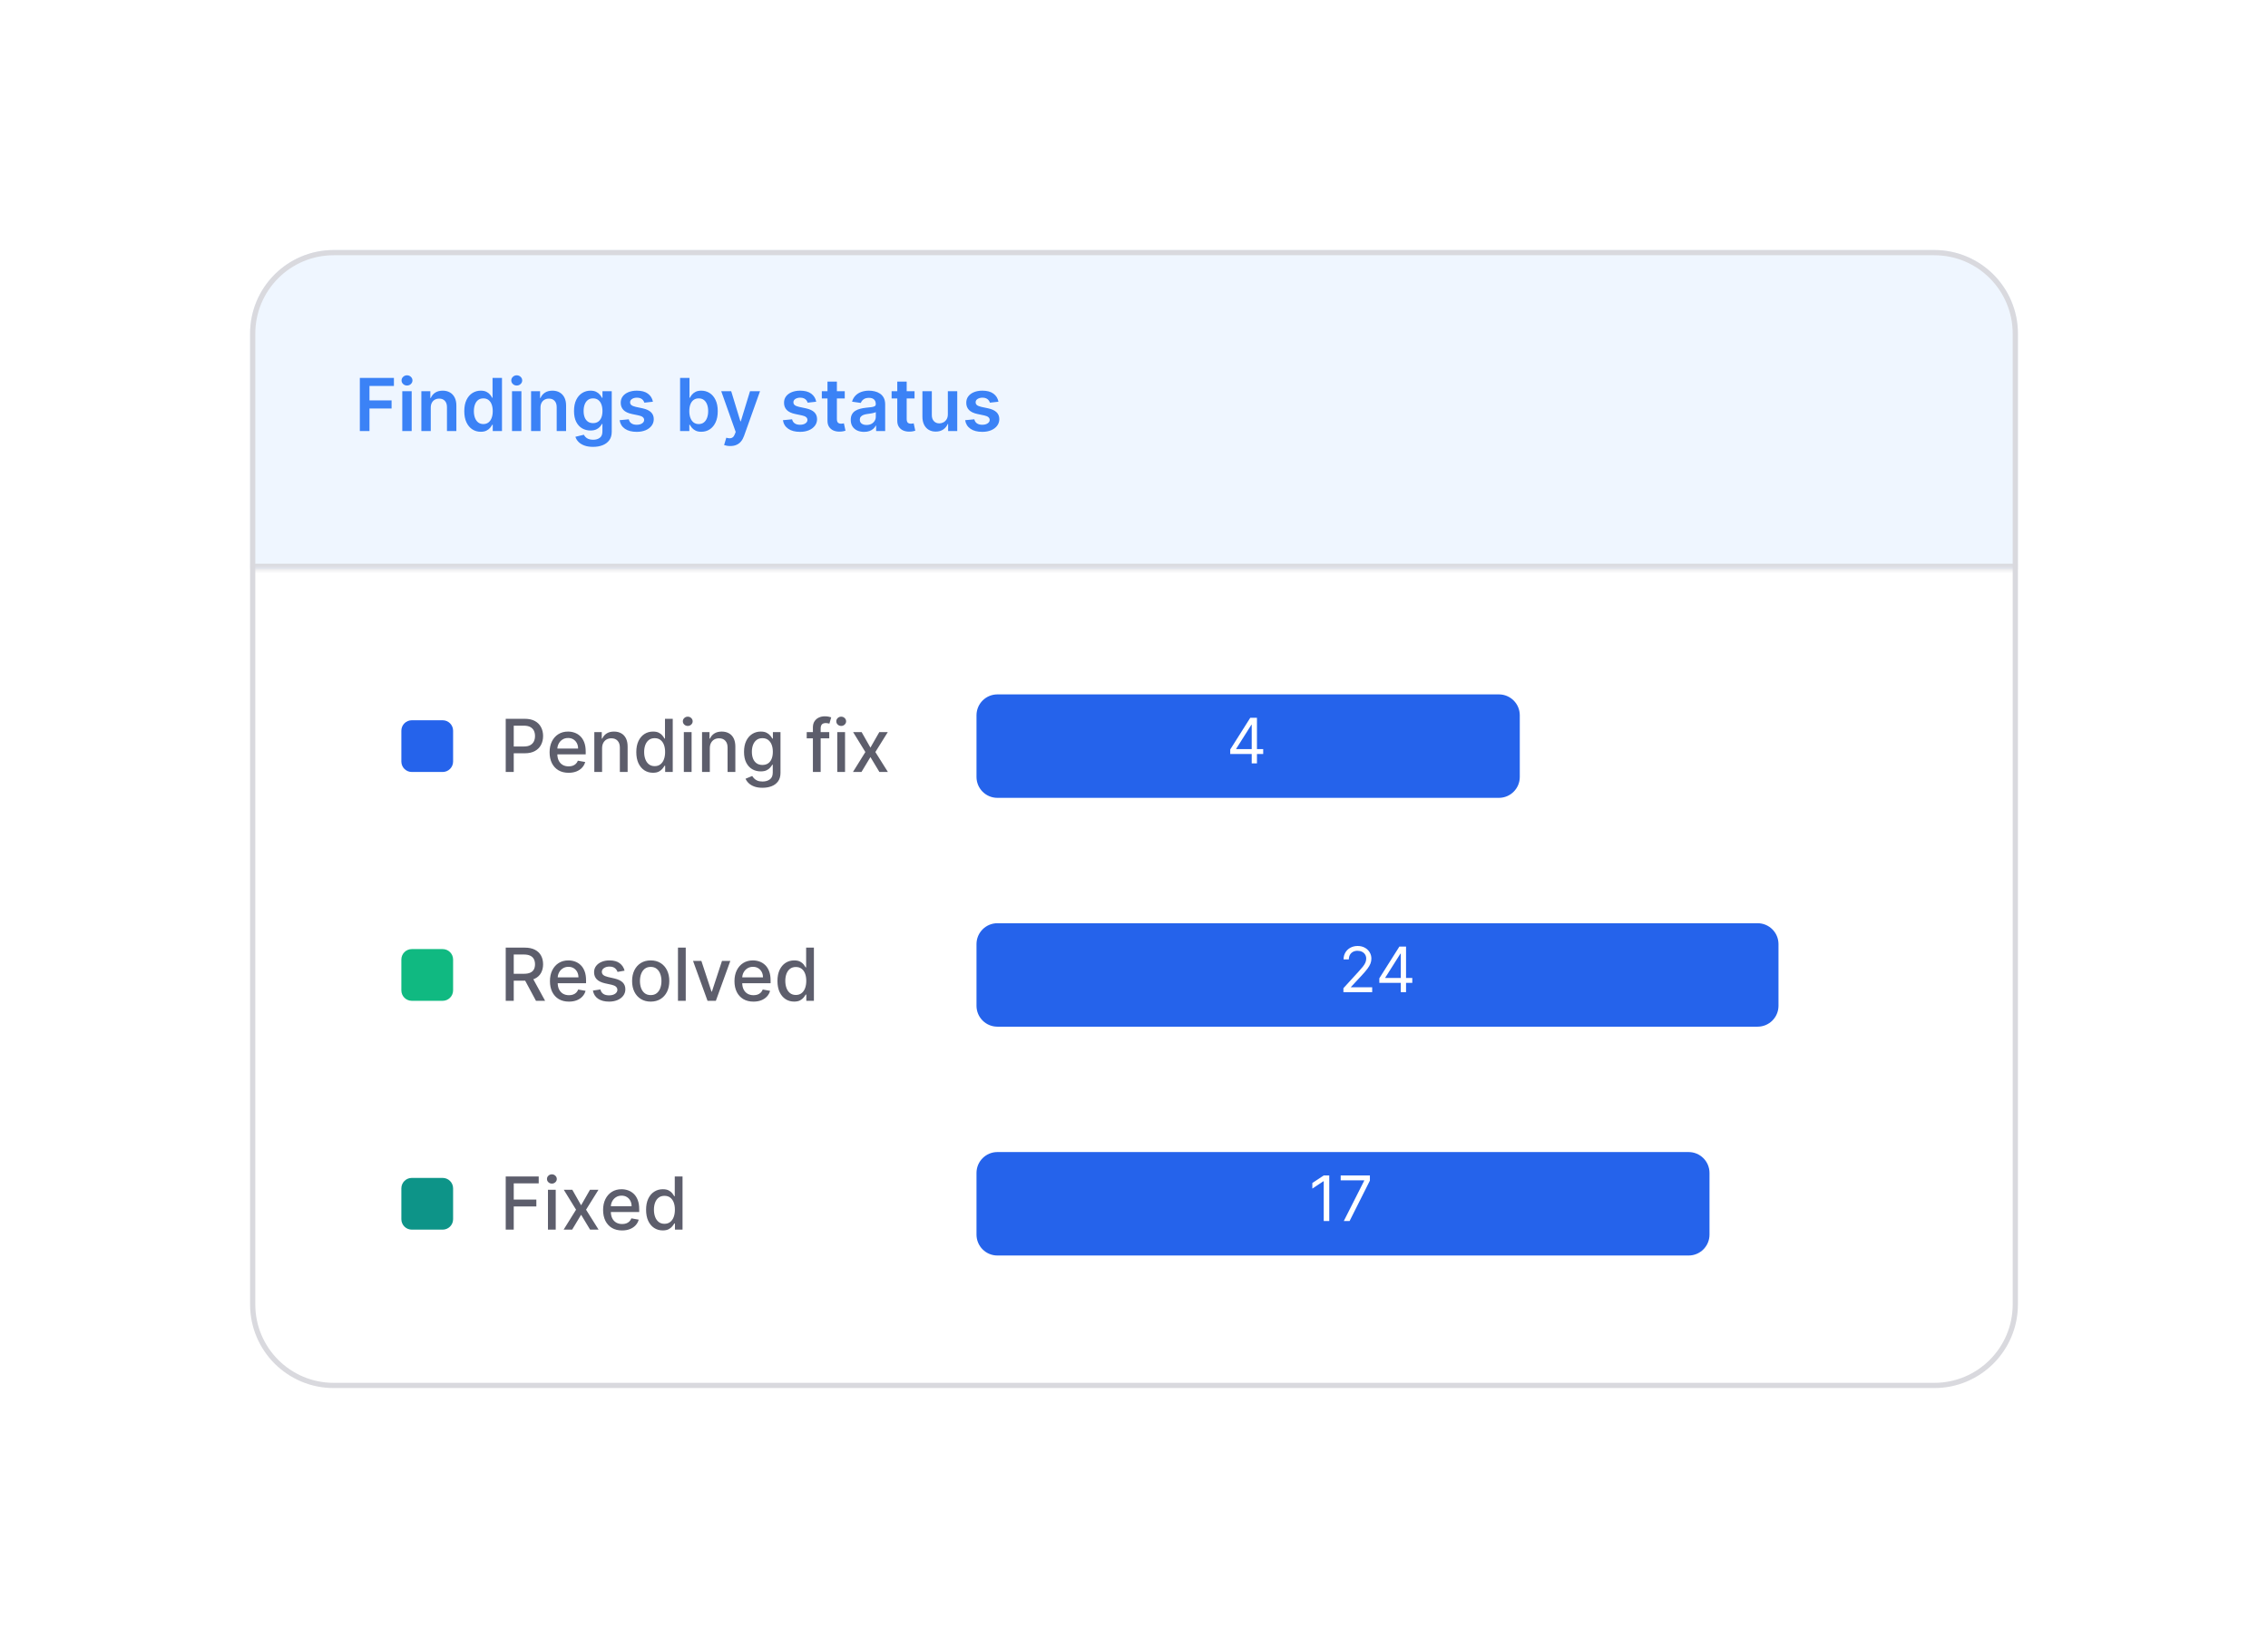 <svg width="263" height="190" viewBox="0 0 263 190" fill="none" xmlns="http://www.w3.org/2000/svg">
<g filter="url(#filter0_d_529_17121)">
<g clip-path="url(#clip0_529_17121)">
<path d="M29 31.695C29 26.34 33.34 22 38.695 22H224.305C229.66 22 234 26.34 234 31.695V144.305C234 149.66 229.66 154 224.305 154H38.695C33.34 154 29 149.66 29 144.305V31.695Z" fill="white"/>
<mask id="path-3-inside-1_529_17121" fill="white">
<path d="M29 22H234V59H29V22Z"/>
</mask>
<path d="M29 22H234V59H29V22Z" fill="#EFF6FF"/>
<path d="M234 58.394H29V59.606H234V58.394Z" fill="#D9D9DE" mask="url(#path-3-inside-1_529_17121)"/>
<path d="M41.727 43V36.831H45.679V37.768H42.844V39.442H45.408V40.379H42.844V43H41.727ZM46.649 43V38.373H47.739V43H46.649ZM47.197 37.716C47.024 37.716 46.876 37.659 46.751 37.545C46.627 37.428 46.565 37.289 46.565 37.126C46.565 36.961 46.627 36.822 46.751 36.707C46.876 36.591 47.024 36.532 47.197 36.532C47.372 36.532 47.52 36.591 47.643 36.707C47.767 36.822 47.83 36.961 47.83 37.126C47.83 37.289 47.767 37.428 47.643 37.545C47.52 37.659 47.372 37.716 47.197 37.716ZM49.951 40.289V43H48.861V38.373H49.903V39.159H49.957C50.064 38.9 50.233 38.694 50.466 38.542C50.701 38.389 50.991 38.313 51.337 38.313C51.656 38.313 51.934 38.381 52.171 38.518C52.41 38.654 52.595 38.852 52.725 39.111C52.858 39.37 52.923 39.684 52.921 40.054V43H51.831V40.223C51.831 39.913 51.751 39.671 51.59 39.497C51.431 39.322 51.211 39.235 50.93 39.235C50.739 39.235 50.57 39.277 50.421 39.361C50.274 39.443 50.159 39.563 50.075 39.72C49.992 39.876 49.951 40.066 49.951 40.289ZM55.747 43.081C55.383 43.081 55.058 42.988 54.771 42.801C54.484 42.614 54.257 42.343 54.09 41.988C53.923 41.632 53.84 41.201 53.84 40.693C53.84 40.178 53.924 39.745 54.093 39.391C54.264 39.036 54.494 38.768 54.783 38.587C55.072 38.404 55.394 38.313 55.75 38.313C56.021 38.313 56.244 38.359 56.419 38.451C56.593 38.542 56.732 38.651 56.834 38.78C56.937 38.906 57.016 39.026 57.072 39.138H57.117V36.831H58.211V43H57.139V42.271H57.072C57.016 42.383 56.935 42.503 56.828 42.63C56.722 42.754 56.581 42.86 56.407 42.949C56.232 43.037 56.012 43.081 55.747 43.081ZM56.051 42.187C56.282 42.187 56.479 42.124 56.642 42C56.804 41.873 56.928 41.698 57.012 41.473C57.096 41.248 57.139 40.986 57.139 40.687C57.139 40.387 57.096 40.127 57.012 39.906C56.93 39.685 56.807 39.514 56.645 39.391C56.484 39.269 56.286 39.208 56.051 39.208C55.808 39.208 55.605 39.271 55.443 39.397C55.28 39.524 55.157 39.699 55.075 39.921C54.993 40.144 54.952 40.399 54.952 40.687C54.952 40.976 54.993 41.234 55.075 41.461C55.16 41.686 55.283 41.863 55.446 41.994C55.61 42.122 55.812 42.187 56.051 42.187ZM59.373 43V38.373H60.463V43H59.373ZM59.921 37.716C59.748 37.716 59.6 37.659 59.475 37.545C59.351 37.428 59.289 37.289 59.289 37.126C59.289 36.961 59.351 36.822 59.475 36.707C59.6 36.591 59.748 36.532 59.921 36.532C60.096 36.532 60.245 36.591 60.367 36.707C60.492 36.822 60.554 36.961 60.554 37.126C60.554 37.289 60.492 37.428 60.367 37.545C60.245 37.659 60.096 37.716 59.921 37.716ZM62.675 40.289V43H61.585V38.373H62.627V39.159H62.681C62.788 38.9 62.957 38.694 63.19 38.542C63.425 38.389 63.715 38.313 64.061 38.313C64.38 38.313 64.658 38.381 64.895 38.518C65.134 38.654 65.319 38.852 65.45 39.111C65.582 39.37 65.647 39.684 65.645 40.054V43H64.555V40.223C64.555 39.913 64.475 39.671 64.314 39.497C64.155 39.322 63.935 39.235 63.654 39.235C63.464 39.235 63.294 39.277 63.145 39.361C62.999 39.443 62.883 39.563 62.799 39.72C62.716 39.876 62.675 40.066 62.675 40.289ZM68.766 44.831C68.375 44.831 68.038 44.778 67.757 44.672C67.476 44.567 67.25 44.427 67.079 44.25C66.909 44.073 66.79 43.878 66.724 43.663L67.706 43.425C67.75 43.515 67.814 43.605 67.899 43.693C67.983 43.783 68.097 43.858 68.239 43.916C68.384 43.976 68.565 44.006 68.784 44.006C69.094 44.006 69.35 43.931 69.552 43.78C69.755 43.632 69.857 43.387 69.857 43.045V42.169H69.802C69.746 42.281 69.664 42.397 69.555 42.515C69.449 42.633 69.307 42.733 69.131 42.813C68.956 42.894 68.736 42.934 68.471 42.934C68.115 42.934 67.793 42.85 67.504 42.684C67.217 42.515 66.988 42.264 66.817 41.931C66.648 41.595 66.564 41.175 66.564 40.672C66.564 40.163 66.648 39.735 66.817 39.385C66.988 39.034 67.218 38.768 67.507 38.587C67.796 38.404 68.119 38.313 68.474 38.313C68.745 38.313 68.968 38.359 69.143 38.451C69.32 38.542 69.46 38.651 69.564 38.78C69.669 38.906 69.748 39.026 69.802 39.138H69.863V38.373H70.938V43.075C70.938 43.471 70.844 43.798 70.655 44.057C70.466 44.316 70.208 44.51 69.881 44.639C69.553 44.767 69.182 44.831 68.766 44.831ZM68.775 42.078C69.006 42.078 69.203 42.022 69.366 41.91C69.528 41.797 69.652 41.635 69.736 41.425C69.82 41.214 69.863 40.961 69.863 40.665C69.863 40.374 69.82 40.119 69.736 39.9C69.654 39.681 69.531 39.512 69.369 39.391C69.208 39.269 69.01 39.208 68.775 39.208C68.532 39.208 68.329 39.271 68.167 39.397C68.004 39.524 67.882 39.697 67.799 39.918C67.717 40.137 67.676 40.386 67.676 40.665C67.676 40.949 67.717 41.197 67.799 41.41C67.884 41.62 68.007 41.785 68.17 41.904C68.334 42.02 68.536 42.078 68.775 42.078ZM75.713 39.596L74.719 39.705C74.691 39.604 74.641 39.51 74.571 39.421C74.503 39.333 74.41 39.262 74.294 39.208C74.177 39.153 74.035 39.126 73.866 39.126C73.639 39.126 73.448 39.175 73.294 39.274C73.141 39.372 73.066 39.5 73.068 39.656C73.066 39.791 73.115 39.9 73.215 39.985C73.318 40.069 73.487 40.138 73.722 40.193L74.511 40.361C74.948 40.456 75.274 40.605 75.487 40.81C75.702 41.015 75.81 41.283 75.812 41.614C75.81 41.906 75.725 42.163 75.556 42.386C75.389 42.606 75.157 42.779 74.86 42.904C74.563 43.028 74.222 43.09 73.836 43.09C73.27 43.09 72.814 42.972 72.468 42.735C72.123 42.496 71.917 42.164 71.851 41.738L72.914 41.635C72.962 41.844 73.065 42.002 73.222 42.108C73.378 42.215 73.582 42.268 73.833 42.268C74.092 42.268 74.3 42.215 74.457 42.108C74.615 42.002 74.695 41.87 74.695 41.714C74.695 41.581 74.643 41.472 74.541 41.385C74.441 41.299 74.284 41.233 74.071 41.187L73.282 41.021C72.838 40.928 72.51 40.773 72.297 40.554C72.084 40.333 71.978 40.054 71.98 39.717C71.978 39.431 72.056 39.184 72.212 38.975C72.371 38.765 72.591 38.602 72.872 38.487C73.155 38.371 73.481 38.313 73.851 38.313C74.393 38.313 74.82 38.428 75.131 38.659C75.445 38.89 75.638 39.202 75.713 39.596ZM78.864 43V36.831H79.954V39.138H79.999C80.055 39.026 80.135 38.906 80.237 38.78C80.34 38.651 80.478 38.542 80.653 38.451C80.828 38.359 81.05 38.313 81.322 38.313C81.679 38.313 82.001 38.404 82.289 38.587C82.578 38.768 82.807 39.036 82.975 39.391C83.146 39.745 83.231 40.178 83.231 40.693C83.231 41.201 83.148 41.632 82.981 41.988C82.815 42.343 82.588 42.614 82.301 42.801C82.013 42.988 81.688 43.081 81.325 43.081C81.06 43.081 80.84 43.037 80.665 42.949C80.49 42.86 80.35 42.754 80.243 42.63C80.139 42.503 80.058 42.383 79.999 42.271H79.936V43H78.864ZM79.933 40.687C79.933 40.986 79.975 41.248 80.059 41.473C80.146 41.698 80.269 41.873 80.43 42C80.593 42.124 80.79 42.187 81.02 42.187C81.261 42.187 81.463 42.122 81.626 41.994C81.789 41.863 81.911 41.686 81.993 41.461C82.078 41.234 82.12 40.976 82.12 40.687C82.12 40.399 82.079 40.144 81.996 39.921C81.914 39.699 81.792 39.524 81.629 39.397C81.466 39.271 81.263 39.208 81.02 39.208C80.787 39.208 80.59 39.269 80.427 39.391C80.264 39.514 80.141 39.685 80.056 39.906C79.974 40.127 79.933 40.387 79.933 40.687ZM84.679 44.735C84.53 44.735 84.393 44.723 84.266 44.699C84.142 44.677 84.042 44.651 83.968 44.621L84.221 43.771C84.38 43.817 84.521 43.839 84.646 43.837C84.77 43.835 84.88 43.796 84.974 43.72C85.07 43.646 85.152 43.521 85.218 43.346L85.311 43.096L83.634 38.373H84.79L85.857 41.867H85.905L86.974 38.373H88.134L86.281 43.56C86.195 43.805 86.081 44.015 85.938 44.19C85.796 44.367 85.621 44.501 85.414 44.593C85.209 44.688 84.964 44.735 84.679 44.735ZM94.65 39.596L93.656 39.705C93.628 39.604 93.578 39.51 93.508 39.421C93.44 39.333 93.347 39.262 93.231 39.208C93.115 39.153 92.972 39.126 92.803 39.126C92.576 39.126 92.385 39.175 92.231 39.274C92.078 39.372 92.003 39.5 92.005 39.656C92.003 39.791 92.052 39.9 92.153 39.985C92.255 40.069 92.424 40.138 92.659 40.193L93.448 40.361C93.886 40.456 94.211 40.605 94.424 40.81C94.639 41.015 94.747 41.283 94.749 41.614C94.747 41.906 94.662 42.163 94.493 42.386C94.326 42.606 94.094 42.779 93.797 42.904C93.5 43.028 93.159 43.09 92.773 43.09C92.207 43.09 91.751 42.972 91.406 42.735C91.06 42.496 90.854 42.164 90.788 41.738L91.851 41.635C91.9 41.844 92.002 42.002 92.159 42.108C92.315 42.215 92.519 42.268 92.77 42.268C93.029 42.268 93.237 42.215 93.394 42.108C93.552 42.002 93.632 41.87 93.632 41.714C93.632 41.581 93.58 41.472 93.478 41.385C93.378 41.299 93.221 41.233 93.008 41.187L92.219 41.021C91.775 40.928 91.447 40.773 91.234 40.554C91.021 40.333 90.915 40.054 90.918 39.717C90.915 39.431 90.993 39.184 91.149 38.975C91.308 38.765 91.528 38.602 91.809 38.487C92.092 38.371 92.419 38.313 92.788 38.313C93.33 38.313 93.757 38.428 94.068 38.659C94.382 38.89 94.576 39.202 94.65 39.596ZM97.959 38.373V39.217H95.299V38.373H97.959ZM95.956 37.264H97.046V41.608C97.046 41.755 97.068 41.867 97.112 41.946C97.159 42.022 97.219 42.074 97.293 42.102C97.367 42.13 97.45 42.145 97.54 42.145C97.608 42.145 97.671 42.139 97.727 42.129C97.785 42.119 97.829 42.11 97.859 42.102L98.043 42.955C97.985 42.975 97.902 42.997 97.793 43.021C97.687 43.045 97.556 43.059 97.401 43.063C97.128 43.071 96.882 43.03 96.663 42.94C96.445 42.847 96.271 42.705 96.142 42.512C96.016 42.319 95.954 42.078 95.956 41.789V37.264ZM100.202 43.093C99.909 43.093 99.645 43.041 99.41 42.937C99.177 42.83 98.992 42.674 98.856 42.467C98.721 42.26 98.654 42.005 98.654 41.702C98.654 41.441 98.702 41.225 98.799 41.054C98.895 40.883 99.026 40.747 99.193 40.644C99.36 40.542 99.548 40.465 99.756 40.412C99.967 40.358 100.185 40.319 100.41 40.295C100.681 40.267 100.901 40.242 101.07 40.22C101.239 40.196 101.361 40.159 101.437 40.111C101.516 40.061 101.555 39.984 101.555 39.879V39.861C101.555 39.634 101.488 39.459 101.353 39.334C101.218 39.209 101.025 39.147 100.772 39.147C100.505 39.147 100.293 39.206 100.136 39.322C99.981 39.438 99.877 39.576 99.823 39.735L98.805 39.59C98.885 39.309 99.017 39.074 99.202 38.885C99.387 38.694 99.613 38.552 99.88 38.457C100.147 38.361 100.442 38.313 100.766 38.313C100.988 38.313 101.21 38.339 101.431 38.391C101.652 38.443 101.854 38.53 102.037 38.65C102.22 38.769 102.366 38.93 102.477 39.135C102.589 39.34 102.645 39.596 102.645 39.903V43H101.597V42.364H101.561C101.495 42.493 101.401 42.613 101.281 42.726C101.162 42.836 101.013 42.926 100.832 42.994C100.653 43.06 100.443 43.093 100.202 43.093ZM100.485 42.292C100.704 42.292 100.894 42.249 101.055 42.163C101.215 42.074 101.339 41.958 101.425 41.813C101.514 41.669 101.558 41.511 101.558 41.34V40.795C101.524 40.823 101.465 40.849 101.383 40.873C101.303 40.897 101.212 40.919 101.112 40.937C101.012 40.955 100.912 40.971 100.814 40.985C100.715 40.999 100.63 41.011 100.558 41.021C100.395 41.043 100.249 41.079 100.121 41.129C99.992 41.179 99.891 41.25 99.817 41.34C99.742 41.429 99.705 41.543 99.705 41.684C99.705 41.884 99.778 42.036 99.925 42.139C100.072 42.241 100.259 42.292 100.485 42.292ZM106.052 38.373V39.217H103.392V38.373H106.052ZM104.049 37.264H105.14V41.608C105.14 41.755 105.162 41.867 105.206 41.946C105.252 42.022 105.312 42.074 105.387 42.102C105.461 42.13 105.543 42.145 105.634 42.145C105.702 42.145 105.764 42.139 105.82 42.129C105.879 42.119 105.923 42.11 105.953 42.102L106.137 42.955C106.078 42.975 105.995 42.997 105.887 43.021C105.78 43.045 105.65 43.059 105.495 43.063C105.222 43.071 104.976 43.03 104.757 42.94C104.538 42.847 104.364 42.705 104.236 42.512C104.109 42.319 104.047 42.078 104.049 41.789V37.264ZM109.913 41.054V38.373H111.004V43H109.946V42.178H109.898C109.794 42.437 109.622 42.649 109.383 42.813C109.146 42.978 108.854 43.06 108.507 43.06C108.203 43.06 107.935 42.993 107.702 42.858C107.471 42.722 107.291 42.524 107.16 42.265C107.029 42.004 106.964 41.689 106.964 41.319V38.373H108.055V41.15C108.055 41.444 108.135 41.677 108.296 41.849C108.456 42.022 108.667 42.108 108.928 42.108C109.089 42.108 109.245 42.069 109.395 41.991C109.546 41.913 109.669 41.796 109.766 41.641C109.864 41.485 109.913 41.289 109.913 41.054ZM115.782 39.596L114.788 39.705C114.76 39.604 114.711 39.51 114.64 39.421C114.572 39.333 114.48 39.262 114.363 39.208C114.247 39.153 114.104 39.126 113.936 39.126C113.709 39.126 113.518 39.175 113.363 39.274C113.211 39.372 113.135 39.5 113.137 39.656C113.135 39.791 113.184 39.9 113.285 39.985C113.387 40.069 113.556 40.138 113.791 40.193L114.58 40.361C115.018 40.456 115.343 40.605 115.556 40.81C115.771 41.015 115.88 41.283 115.882 41.614C115.88 41.906 115.794 42.163 115.625 42.386C115.459 42.606 115.227 42.779 114.93 42.904C114.632 43.028 114.291 43.09 113.905 43.09C113.339 43.09 112.883 42.972 112.538 42.735C112.192 42.496 111.987 42.164 111.92 41.738L112.984 41.635C113.032 41.844 113.134 42.002 113.291 42.108C113.448 42.215 113.651 42.268 113.902 42.268C114.161 42.268 114.369 42.215 114.526 42.108C114.685 42.002 114.764 41.87 114.764 41.714C114.764 41.581 114.713 41.472 114.61 41.385C114.51 41.299 114.353 41.233 114.14 41.187L113.351 41.021C112.907 40.928 112.579 40.773 112.366 40.554C112.153 40.333 112.048 40.054 112.05 39.717C112.048 39.431 112.125 39.184 112.282 38.975C112.44 38.765 112.66 38.602 112.941 38.487C113.225 38.371 113.551 38.313 113.92 38.313C114.463 38.313 114.889 38.428 115.201 38.659C115.514 38.89 115.708 39.202 115.782 39.596Z" fill="#3B82F6"/>
<g filter="url(#filter1_d_529_17121)">
<path d="M46.542 77.754C46.542 77.085 47.084 76.542 47.754 76.542H51.33C51.999 76.542 52.542 77.085 52.542 77.754V81.33C52.542 81.999 51.999 82.542 51.33 82.542H47.754C47.084 82.542 46.542 81.999 46.542 81.33V77.754Z" fill="#2563EB"/>
</g>
<path d="M58.644 82.542V76.373H60.843C61.323 76.373 61.72 76.46 62.035 76.635C62.351 76.809 62.587 77.049 62.743 77.352C62.9 77.653 62.978 77.992 62.978 78.37C62.978 78.749 62.899 79.091 62.74 79.394C62.584 79.695 62.347 79.934 62.029 80.111C61.714 80.286 61.318 80.373 60.84 80.373H59.327V79.584H60.755C61.059 79.584 61.304 79.532 61.493 79.427C61.682 79.321 61.821 79.176 61.909 78.993C61.997 78.811 62.041 78.603 62.041 78.37C62.041 78.137 61.997 77.93 61.909 77.749C61.821 77.569 61.681 77.427 61.49 77.325C61.301 77.222 61.053 77.171 60.743 77.171H59.574V82.542H58.644ZM65.933 82.635C65.478 82.635 65.085 82.538 64.756 82.343C64.428 82.146 64.175 81.87 63.996 81.515C63.82 81.157 63.731 80.739 63.731 80.259C63.731 79.785 63.82 79.367 63.996 79.005C64.175 78.644 64.424 78.362 64.744 78.159C65.065 77.956 65.44 77.855 65.87 77.855C66.131 77.855 66.384 77.898 66.629 77.984C66.874 78.071 67.094 78.206 67.289 78.391C67.484 78.576 67.638 78.816 67.75 79.111C67.862 79.404 67.919 79.761 67.919 80.18V80.5H64.24V79.825H67.036C67.036 79.588 66.988 79.378 66.891 79.195C66.795 79.01 66.659 78.865 66.485 78.758C66.312 78.652 66.109 78.599 65.876 78.599C65.623 78.599 65.402 78.661 65.213 78.786C65.027 78.908 64.882 79.069 64.78 79.268C64.679 79.464 64.629 79.678 64.629 79.909V80.436C64.629 80.746 64.683 81.009 64.792 81.226C64.902 81.442 65.056 81.608 65.253 81.723C65.45 81.835 65.679 81.891 65.942 81.891C66.113 81.891 66.269 81.867 66.409 81.819C66.55 81.769 66.671 81.695 66.774 81.596C66.876 81.498 66.955 81.376 67.009 81.232L67.861 81.385C67.793 81.636 67.671 81.856 67.494 82.045C67.319 82.232 67.099 82.377 66.834 82.482C66.571 82.584 66.271 82.635 65.933 82.635ZM69.819 79.795V82.542H68.918V77.915H69.782V78.668H69.84C69.946 78.423 70.113 78.226 70.34 78.078C70.569 77.929 70.857 77.855 71.204 77.855C71.52 77.855 71.796 77.921 72.033 78.054C72.27 78.184 72.453 78.379 72.584 78.638C72.715 78.897 72.78 79.217 72.78 79.599V82.542H71.879V79.707C71.879 79.372 71.792 79.11 71.617 78.921C71.442 78.73 71.202 78.635 70.897 78.635C70.688 78.635 70.502 78.68 70.34 78.77C70.179 78.861 70.052 78.993 69.957 79.168C69.865 79.341 69.819 79.55 69.819 79.795ZM75.72 82.632C75.346 82.632 75.013 82.537 74.72 82.346C74.428 82.153 74.2 81.879 74.033 81.524C73.868 81.166 73.786 80.738 73.786 80.237C73.786 79.737 73.869 79.31 74.036 78.954C74.205 78.599 74.436 78.327 74.729 78.138C75.022 77.949 75.354 77.855 75.726 77.855C76.013 77.855 76.244 77.903 76.419 77.999C76.595 78.094 76.732 78.204 76.828 78.331C76.927 78.457 77.003 78.569 77.057 78.665H77.112V76.373H78.012V82.542H77.133V81.822H77.057C77.003 81.92 76.925 82.033 76.822 82.159C76.722 82.286 76.583 82.396 76.407 82.491C76.23 82.585 76.001 82.632 75.72 82.632ZM75.919 81.864C76.178 81.864 76.397 81.796 76.575 81.659C76.756 81.521 76.893 81.329 76.985 81.084C77.079 80.839 77.127 80.554 77.127 80.228C77.127 79.907 77.08 79.626 76.988 79.385C76.896 79.144 76.76 78.956 76.581 78.822C76.403 78.687 76.182 78.62 75.919 78.62C75.647 78.62 75.422 78.69 75.241 78.831C75.06 78.971 74.924 79.163 74.831 79.406C74.741 79.649 74.696 79.923 74.696 80.228C74.696 80.538 74.742 80.816 74.834 81.063C74.927 81.31 75.063 81.506 75.244 81.65C75.427 81.793 75.651 81.864 75.919 81.864ZM79.298 82.542V77.915H80.198V82.542H79.298ZM79.753 77.201C79.596 77.201 79.461 77.149 79.349 77.044C79.239 76.938 79.183 76.811 79.183 76.665C79.183 76.516 79.239 76.39 79.349 76.285C79.461 76.179 79.596 76.126 79.753 76.126C79.909 76.126 80.043 76.179 80.153 76.285C80.266 76.39 80.322 76.516 80.322 76.665C80.322 76.811 80.266 76.938 80.153 77.044C80.043 77.149 79.909 77.201 79.753 77.201ZM82.311 79.795V82.542H81.41V77.915H82.275V78.668H82.332C82.438 78.423 82.605 78.226 82.832 78.078C83.061 77.929 83.349 77.855 83.697 77.855C84.012 77.855 84.288 77.921 84.525 78.054C84.762 78.184 84.946 78.379 85.076 78.638C85.207 78.897 85.272 79.217 85.272 79.599V82.542H84.371V79.707C84.371 79.372 84.284 79.11 84.109 78.921C83.934 78.73 83.695 78.635 83.389 78.635C83.18 78.635 82.995 78.68 82.832 78.77C82.671 78.861 82.544 78.993 82.449 79.168C82.357 79.341 82.311 79.55 82.311 79.795ZM88.42 84.374C88.052 84.374 87.736 84.325 87.471 84.229C87.208 84.132 86.993 84.005 86.826 83.846C86.66 83.688 86.535 83.514 86.453 83.325L87.227 83.006C87.281 83.094 87.353 83.188 87.444 83.286C87.536 83.386 87.661 83.472 87.817 83.542C87.976 83.612 88.18 83.647 88.429 83.647C88.77 83.647 89.052 83.564 89.275 83.397C89.498 83.233 89.61 82.97 89.61 82.608V81.698H89.552C89.498 81.797 89.42 81.906 89.317 82.027C89.217 82.147 89.079 82.252 88.902 82.34C88.725 82.428 88.495 82.473 88.212 82.473C87.847 82.473 87.517 82.387 87.224 82.217C86.933 82.044 86.702 81.79 86.531 81.454C86.362 81.117 86.278 80.703 86.278 80.21C86.278 79.718 86.361 79.297 86.528 78.945C86.697 78.594 86.928 78.325 87.221 78.138C87.514 77.949 87.847 77.855 88.218 77.855C88.505 77.855 88.737 77.903 88.914 77.999C89.091 78.094 89.228 78.204 89.327 78.331C89.427 78.457 89.504 78.569 89.558 78.665H89.625V77.915H90.507V82.644C90.507 83.042 90.415 83.368 90.23 83.623C90.046 83.879 89.796 84.067 89.48 84.19C89.167 84.312 88.814 84.374 88.42 84.374ZM88.411 81.726C88.67 81.726 88.889 81.665 89.067 81.545C89.248 81.422 89.385 81.248 89.477 81.021C89.572 80.792 89.619 80.518 89.619 80.198C89.619 79.887 89.573 79.613 89.48 79.376C89.388 79.139 89.252 78.954 89.073 78.822C88.895 78.687 88.674 78.62 88.411 78.62C88.14 78.62 87.914 78.69 87.733 78.831C87.552 78.969 87.416 79.158 87.323 79.397C87.233 79.636 87.188 79.903 87.188 80.198C87.188 80.502 87.234 80.768 87.326 80.997C87.419 81.226 87.555 81.404 87.736 81.533C87.919 81.661 88.144 81.726 88.411 81.726ZM96.162 77.915V78.638H93.548V77.915H96.162ZM94.265 82.542V77.379C94.265 77.09 94.328 76.85 94.454 76.659C94.581 76.466 94.749 76.323 94.957 76.228C95.166 76.132 95.393 76.084 95.638 76.084C95.819 76.084 95.974 76.099 96.102 76.129C96.231 76.157 96.326 76.183 96.388 76.207L96.177 76.936C96.135 76.924 96.081 76.91 96.015 76.894C95.948 76.876 95.868 76.867 95.774 76.867C95.555 76.867 95.398 76.921 95.304 77.029C95.211 77.138 95.165 77.294 95.165 77.499V82.542H94.265ZM97.092 82.542V77.915H97.992V82.542H97.092ZM97.546 77.201C97.39 77.201 97.255 77.149 97.143 77.044C97.032 76.938 96.977 76.811 96.977 76.665C96.977 76.516 97.032 76.39 97.143 76.285C97.255 76.179 97.39 76.126 97.546 76.126C97.703 76.126 97.837 76.179 97.947 76.285C98.06 76.39 98.116 76.516 98.116 76.665C98.116 76.811 98.06 76.938 97.947 77.044C97.837 77.149 97.703 77.201 97.546 77.201ZM99.915 77.915L100.936 79.716L101.966 77.915H102.951L101.508 80.228L102.963 82.542H101.978L100.936 80.813L99.897 82.542H98.909L100.349 80.228L98.927 77.915H99.915Z" fill="#5D5E6C"/>
<g filter="url(#filter2_d_529_17121)">
<path d="M46.542 104.296C46.542 103.627 47.084 103.084 47.754 103.084H51.33C51.999 103.084 52.542 103.627 52.542 104.296V107.872C52.542 108.541 51.999 109.084 51.33 109.084H47.754C47.084 109.084 46.542 108.541 46.542 107.872V104.296Z" fill="#10B981"/>
</g>
<path d="M58.644 109.084V102.915H60.843C61.321 102.915 61.717 102.997 62.032 103.162C62.35 103.326 62.587 103.554 62.743 103.846C62.9 104.135 62.978 104.469 62.978 104.849C62.978 105.226 62.899 105.559 62.74 105.846C62.584 106.131 62.347 106.353 62.029 106.511C61.714 106.67 61.318 106.749 60.84 106.749H59.174V105.948H60.755C61.056 105.948 61.301 105.905 61.49 105.819C61.681 105.732 61.821 105.607 61.909 105.442C61.997 105.277 62.041 105.08 62.041 104.849C62.041 104.616 61.996 104.414 61.906 104.243C61.818 104.072 61.678 103.942 61.487 103.852C61.298 103.759 61.05 103.713 60.743 103.713H59.574V109.084H58.644ZM61.689 106.301L63.213 109.084H62.153L60.659 106.301H61.689ZM65.975 109.177C65.519 109.177 65.126 109.08 64.797 108.885C64.47 108.688 64.217 108.412 64.038 108.057C63.861 107.699 63.773 107.281 63.773 106.801C63.773 106.327 63.861 105.909 64.038 105.547C64.217 105.186 64.466 104.904 64.785 104.701C65.106 104.498 65.482 104.397 65.912 104.397C66.173 104.397 66.426 104.44 66.671 104.526C66.916 104.613 67.136 104.748 67.33 104.933C67.525 105.118 67.679 105.358 67.791 105.653C67.904 105.946 67.96 106.303 67.96 106.722V107.042H64.282V106.367H67.077C67.077 106.13 67.029 105.92 66.933 105.737C66.836 105.553 66.701 105.407 66.526 105.3C66.353 105.194 66.151 105.141 65.918 105.141C65.665 105.141 65.444 105.203 65.255 105.328C65.068 105.45 64.924 105.611 64.821 105.81C64.721 106.006 64.671 106.22 64.671 106.451V106.978C64.671 107.288 64.725 107.551 64.833 107.768C64.944 107.984 65.097 108.15 65.294 108.265C65.491 108.377 65.721 108.433 65.984 108.433C66.155 108.433 66.31 108.409 66.451 108.361C66.591 108.311 66.713 108.237 66.815 108.138C66.918 108.04 66.996 107.918 67.05 107.774L67.903 107.927C67.835 108.178 67.712 108.398 67.535 108.587C67.361 108.774 67.141 108.919 66.876 109.024C66.612 109.126 66.312 109.177 65.975 109.177ZM72.427 105.587L71.61 105.731C71.576 105.627 71.522 105.527 71.448 105.433C71.375 105.339 71.277 105.261 71.152 105.201C71.028 105.141 70.872 105.111 70.685 105.111C70.43 105.111 70.218 105.168 70.047 105.282C69.876 105.395 69.791 105.54 69.791 105.719C69.791 105.874 69.848 105.998 69.963 106.093C70.077 106.187 70.262 106.264 70.517 106.325L71.252 106.493C71.677 106.592 71.995 106.743 72.204 106.948C72.412 107.153 72.517 107.419 72.517 107.747C72.517 108.024 72.437 108.271 72.276 108.488C72.117 108.702 71.895 108.871 71.61 108.994C71.327 109.116 70.999 109.177 70.625 109.177C70.107 109.177 69.684 109.067 69.357 108.846C69.03 108.623 68.829 108.307 68.754 107.897L69.625 107.765C69.679 107.992 69.791 108.163 69.96 108.28C70.128 108.394 70.348 108.451 70.619 108.451C70.914 108.451 71.15 108.39 71.327 108.268C71.504 108.143 71.592 107.992 71.592 107.813C71.592 107.668 71.538 107.547 71.43 107.448C71.323 107.35 71.159 107.276 70.939 107.225L70.155 107.054C69.724 106.955 69.404 106.799 69.197 106.584C68.993 106.369 68.89 106.097 68.89 105.767C68.89 105.494 68.966 105.255 69.119 105.05C69.272 104.846 69.483 104.686 69.752 104.571C70.021 104.455 70.329 104.397 70.676 104.397C71.177 104.397 71.57 104.505 71.857 104.722C72.144 104.937 72.334 105.225 72.427 105.587ZM75.456 109.177C75.022 109.177 74.644 109.078 74.321 108.879C73.997 108.68 73.746 108.402 73.567 108.045C73.389 107.687 73.299 107.27 73.299 106.792C73.299 106.312 73.389 105.892 73.567 105.532C73.746 105.173 73.997 104.894 74.321 104.695C74.644 104.496 75.022 104.397 75.456 104.397C75.89 104.397 76.269 104.496 76.592 104.695C76.915 104.894 77.166 105.173 77.345 105.532C77.524 105.892 77.613 106.312 77.613 106.792C77.613 107.27 77.524 107.687 77.345 108.045C77.166 108.402 76.915 108.68 76.592 108.879C76.269 109.078 75.89 109.177 75.456 109.177ZM75.459 108.421C75.74 108.421 75.973 108.347 76.158 108.198C76.343 108.05 76.479 107.852 76.568 107.605C76.658 107.358 76.703 107.086 76.703 106.789C76.703 106.493 76.658 106.222 76.568 105.975C76.479 105.726 76.343 105.526 76.158 105.376C75.973 105.225 75.74 105.15 75.459 105.15C75.176 105.15 74.941 105.225 74.754 105.376C74.57 105.526 74.432 105.726 74.342 105.975C74.253 106.222 74.209 106.493 74.209 106.789C74.209 107.086 74.253 107.358 74.342 107.605C74.432 107.852 74.57 108.05 74.754 108.198C74.941 108.347 75.176 108.421 75.459 108.421ZM79.519 102.915V109.084H78.618V102.915H79.519ZM84.689 104.457L83.011 109.084H82.047L80.366 104.457H81.333L82.505 108.018H82.553L83.722 104.457H84.689ZM87.372 109.177C86.916 109.177 86.524 109.08 86.195 108.885C85.867 108.688 85.614 108.412 85.435 108.057C85.259 107.699 85.17 107.281 85.17 106.801C85.17 106.327 85.259 105.909 85.435 105.547C85.614 105.186 85.863 104.904 86.182 104.701C86.504 104.498 86.879 104.397 87.309 104.397C87.57 104.397 87.823 104.44 88.068 104.526C88.313 104.613 88.533 104.748 88.728 104.933C88.923 105.118 89.076 105.358 89.189 105.653C89.301 105.946 89.358 106.303 89.358 106.722V107.042H85.679V106.367H88.475C88.475 106.13 88.427 105.92 88.33 105.737C88.234 105.553 88.098 105.407 87.924 105.3C87.751 105.194 87.548 105.141 87.315 105.141C87.062 105.141 86.841 105.203 86.652 105.328C86.466 105.45 86.321 105.611 86.219 105.81C86.118 106.006 86.068 106.22 86.068 106.451V106.978C86.068 107.288 86.122 107.551 86.231 107.768C86.341 107.984 86.495 108.15 86.692 108.265C86.888 108.377 87.118 108.433 87.381 108.433C87.552 108.433 87.708 108.409 87.848 108.361C87.989 108.311 88.11 108.237 88.213 108.138C88.315 108.04 88.394 107.918 88.448 107.774L89.3 107.927C89.232 108.178 89.109 108.398 88.933 108.587C88.758 108.774 88.538 108.919 88.273 109.024C88.01 109.126 87.71 109.177 87.372 109.177ZM92.089 109.174C91.715 109.174 91.382 109.079 91.089 108.888C90.798 108.695 90.569 108.421 90.402 108.066C90.237 107.708 90.155 107.28 90.155 106.78C90.155 106.279 90.238 105.852 90.405 105.496C90.574 105.141 90.805 104.869 91.098 104.68C91.391 104.491 91.723 104.397 92.095 104.397C92.382 104.397 92.613 104.445 92.788 104.541C92.965 104.636 93.101 104.746 93.197 104.873C93.296 104.999 93.372 105.111 93.426 105.207H93.481V102.915H94.381V109.084H93.502V108.364H93.426C93.372 108.462 93.294 108.575 93.191 108.701C93.091 108.828 92.952 108.938 92.776 109.033C92.599 109.127 92.37 109.174 92.089 109.174ZM92.288 108.406C92.547 108.406 92.766 108.338 92.944 108.201C93.125 108.063 93.262 107.871 93.354 107.626C93.448 107.381 93.496 107.096 93.496 106.771C93.496 106.449 93.45 106.168 93.357 105.927C93.265 105.686 93.129 105.498 92.95 105.364C92.772 105.229 92.551 105.162 92.288 105.162C92.017 105.162 91.791 105.232 91.61 105.373C91.429 105.513 91.293 105.705 91.2 105.948C91.11 106.191 91.065 106.465 91.065 106.771C91.065 107.08 91.111 107.358 91.203 107.605C91.296 107.852 91.432 108.048 91.613 108.192C91.796 108.335 92.021 108.406 92.288 108.406Z" fill="#5D5E6C"/>
<g filter="url(#filter3_d_529_17121)">
<path d="M46.542 130.838C46.542 130.168 47.084 129.626 47.754 129.626H51.33C51.999 129.626 52.542 130.168 52.542 130.838V134.414C52.542 135.083 51.999 135.626 51.33 135.626H47.754C47.084 135.626 46.542 135.083 46.542 134.414V130.838Z" fill="#0D9488"/>
</g>
<path d="M58.644 135.626V129.456H62.469V130.258H59.574V132.137H62.195V132.936H59.574V135.626H58.644ZM63.542 135.626V130.999H64.442V135.626H63.542ZM63.996 130.285C63.84 130.285 63.705 130.233 63.593 130.128C63.482 130.022 63.427 129.895 63.427 129.749C63.427 129.6 63.482 129.474 63.593 129.369C63.705 129.263 63.84 129.209 63.996 129.209C64.153 129.209 64.287 129.263 64.397 129.369C64.51 129.474 64.566 129.6 64.566 129.749C64.566 129.895 64.51 130.022 64.397 130.128C64.287 130.233 64.153 130.285 63.996 130.285ZM66.365 130.999L67.386 132.8L68.416 130.999H69.401L67.959 133.312L69.413 135.626H68.428L67.386 133.897L66.347 135.626H65.359L66.799 133.312L65.377 130.999H66.365ZM72.138 135.719C71.682 135.719 71.29 135.622 70.96 135.427C70.633 135.23 70.38 134.954 70.201 134.599C70.025 134.241 69.936 133.822 69.936 133.342C69.936 132.868 70.025 132.451 70.201 132.089C70.38 131.728 70.629 131.446 70.948 131.243C71.27 131.04 71.645 130.939 72.075 130.939C72.336 130.939 72.589 130.982 72.834 131.068C73.079 131.154 73.299 131.29 73.494 131.475C73.689 131.659 73.842 131.899 73.955 132.195C74.067 132.488 74.123 132.844 74.123 133.264V133.583H70.445V132.909H73.241C73.241 132.672 73.192 132.462 73.096 132.279C73 132.094 72.864 131.949 72.689 131.842C72.517 131.736 72.314 131.683 72.081 131.683C71.828 131.683 71.607 131.745 71.418 131.869C71.231 131.992 71.087 132.153 70.984 132.351C70.884 132.548 70.834 132.762 70.834 132.993V133.52C70.834 133.829 70.888 134.092 70.996 134.309C71.107 134.526 71.26 134.692 71.457 134.806C71.654 134.919 71.884 134.975 72.147 134.975C72.318 134.975 72.474 134.951 72.614 134.903C72.755 134.853 72.876 134.778 72.979 134.68C73.081 134.581 73.159 134.46 73.214 134.315L74.066 134.469C73.998 134.72 73.875 134.94 73.698 135.129C73.524 135.315 73.304 135.461 73.039 135.565C72.776 135.668 72.475 135.719 72.138 135.719ZM76.855 135.716C76.481 135.716 76.148 135.621 75.855 135.43C75.563 135.237 75.335 134.963 75.168 134.608C75.003 134.25 74.921 133.821 74.921 133.321C74.921 132.821 75.004 132.393 75.171 132.038C75.34 131.683 75.57 131.41 75.864 131.222C76.157 131.033 76.489 130.939 76.861 130.939C77.148 130.939 77.379 130.987 77.554 131.083C77.73 131.178 77.867 131.288 77.963 131.414C78.062 131.541 78.138 131.652 78.192 131.749H78.246V129.456H79.147V135.626H78.267V134.906H78.192C78.138 135.004 78.06 135.117 77.957 135.243C77.857 135.37 77.718 135.48 77.541 135.575C77.365 135.669 77.136 135.716 76.855 135.716ZM77.053 134.948C77.313 134.948 77.531 134.88 77.71 134.743C77.891 134.605 78.028 134.413 78.12 134.168C78.214 133.923 78.261 133.638 78.261 133.312C78.261 132.991 78.215 132.71 78.123 132.469C78.031 132.228 77.895 132.04 77.716 131.905C77.537 131.771 77.317 131.704 77.053 131.704C76.782 131.704 76.556 131.774 76.376 131.915C76.195 132.055 76.058 132.247 75.966 132.49C75.876 132.733 75.831 133.007 75.831 133.312C75.831 133.622 75.877 133.9 75.969 134.147C76.061 134.394 76.198 134.589 76.379 134.734C76.561 134.877 76.786 134.948 77.053 134.948Z" fill="#5D5E6C"/>
<path d="M113.236 75.966C113.236 74.627 114.321 73.542 115.66 73.542H173.813C175.151 73.542 176.236 74.627 176.236 75.966V83.118C176.236 84.457 175.151 85.542 173.813 85.542H115.66C114.321 85.542 113.236 84.457 113.236 83.118V75.966Z" fill="#2563EB"/>
<path d="M142.66 80.457V79.931L144.984 76.254H145.366V77.07H145.108L143.352 79.848V79.889H146.481V80.457H142.66ZM145.149 81.542V80.297V80.052V76.254H145.758V81.542H145.149Z" fill="white"/>
<path d="M113.236 102.508C113.236 101.169 114.321 100.084 115.66 100.084H203.813C205.151 100.084 206.236 101.169 206.236 102.508V109.66C206.236 110.999 205.151 112.084 203.813 112.084H115.66C114.321 112.084 113.236 110.999 113.236 109.66V102.508Z" fill="#2563EB"/>
<path d="M155.784 108.084V107.619L157.529 105.709C157.734 105.485 157.903 105.29 158.035 105.125C158.168 104.958 158.266 104.801 158.33 104.655C158.395 104.507 158.428 104.352 158.428 104.19C158.428 104.004 158.383 103.843 158.293 103.707C158.206 103.571 158.085 103.466 157.932 103.392C157.779 103.318 157.607 103.281 157.416 103.281C157.212 103.281 157.035 103.324 156.884 103.408C156.734 103.491 156.618 103.607 156.535 103.757C156.454 103.906 156.414 104.082 156.414 104.283H155.804C155.804 103.973 155.876 103.701 156.019 103.467C156.162 103.233 156.356 103.051 156.602 102.92C156.85 102.789 157.128 102.724 157.436 102.724C157.746 102.724 158.021 102.789 158.26 102.92C158.499 103.051 158.687 103.227 158.823 103.449C158.959 103.671 159.027 103.918 159.027 104.19C159.027 104.385 158.991 104.575 158.921 104.761C158.852 104.945 158.732 105.151 158.559 105.378C158.389 105.604 158.152 105.879 157.849 106.204L156.662 107.475V107.516H159.12V108.084H155.784ZM159.948 107V106.473L162.272 102.796H162.654V103.612H162.396L160.64 106.39V106.431H163.77V107H159.948ZM162.438 108.084V106.839V106.594V102.796H163.047V108.084H162.438Z" fill="white"/>
<path d="M113.236 129.049C113.236 127.711 114.321 126.626 115.66 126.626H195.813C197.151 126.626 198.236 127.711 198.236 129.049V136.202C198.236 137.541 197.151 138.626 195.813 138.626H115.66C114.321 138.626 113.236 137.541 113.236 136.202V129.049Z" fill="#2563EB"/>
<path d="M154.143 129.338V134.626H153.502V130.009H153.471L152.18 130.866V130.216L153.502 129.338H154.143ZM155.829 134.626L158.194 129.947V129.906H155.467V129.338H158.855V129.937L156.5 134.626H155.829Z" fill="white"/>
</g>
<path d="M29.303 31.695C29.303 26.508 33.508 22.303 38.695 22.303H224.305C229.492 22.303 233.697 26.508 233.697 31.695V144.305C233.697 149.492 229.492 153.697 224.305 153.697H38.695C33.508 153.697 29.303 149.492 29.303 144.305V31.695Z" stroke="#D9D9DE" stroke-width="0.606"/>
</g>
<defs>
<filter id="filter0_d_529_17121" x="0" y="0" width="263" height="190" filterUnits="userSpaceOnUse" color-interpolation-filters="sRGB">
<feFlood flood-opacity="0" result="BackgroundImageFix"/>
<feColorMatrix in="SourceAlpha" type="matrix" values="0 0 0 0 0 0 0 0 0 0 0 0 0 0 0 0 0 0 127 0" result="hardAlpha"/>
<feOffset dy="7"/>
<feGaussianBlur stdDeviation="14.5"/>
<feColorMatrix type="matrix" values="0 0 0 0 0.392 0 0 0 0 0.392 0 0 0 0 0.435 0 0 0 0.2 0"/>
<feBlend mode="normal" in2="BackgroundImageFix" result="effect1_dropShadow_529_17121"/>
<feBlend mode="normal" in="SourceGraphic" in2="effect1_dropShadow_529_17121" result="shape"/>
</filter>
<filter id="filter1_d_529_17121" x="45.33" y="75.33" width="8.424" height="8.424" filterUnits="userSpaceOnUse" color-interpolation-filters="sRGB">
<feFlood flood-opacity="0" result="BackgroundImageFix"/>
<feColorMatrix in="SourceAlpha" type="matrix" values="0 0 0 0 0 0 0 0 0 0 0 0 0 0 0 0 0 0 127 0" result="hardAlpha"/>
<feMorphology radius="1.212" operator="dilate" in="SourceAlpha" result="effect1_dropShadow_529_17121"/>
<feOffset/>
<feComposite in2="hardAlpha" operator="out"/>
<feColorMatrix type="matrix" values="0 0 0 0 0.145 0 0 0 0 0.388 0 0 0 0 0.922 0 0 0 0.2 0"/>
<feBlend mode="normal" in2="BackgroundImageFix" result="effect1_dropShadow_529_17121"/>
<feBlend mode="normal" in="SourceGraphic" in2="effect1_dropShadow_529_17121" result="shape"/>
</filter>
<filter id="filter2_d_529_17121" x="45.33" y="101.872" width="8.424" height="8.424" filterUnits="userSpaceOnUse" color-interpolation-filters="sRGB">
<feFlood flood-opacity="0" result="BackgroundImageFix"/>
<feColorMatrix in="SourceAlpha" type="matrix" values="0 0 0 0 0 0 0 0 0 0 0 0 0 0 0 0 0 0 127 0" result="hardAlpha"/>
<feMorphology radius="1.212" operator="dilate" in="SourceAlpha" result="effect1_dropShadow_529_17121"/>
<feOffset/>
<feComposite in2="hardAlpha" operator="out"/>
<feColorMatrix type="matrix" values="0 0 0 0 0.063 0 0 0 0 0.725 0 0 0 0 0.506 0 0 0 0.2 0"/>
<feBlend mode="normal" in2="BackgroundImageFix" result="effect1_dropShadow_529_17121"/>
<feBlend mode="normal" in="SourceGraphic" in2="effect1_dropShadow_529_17121" result="shape"/>
</filter>
<filter id="filter3_d_529_17121" x="45.33" y="128.414" width="8.424" height="8.424" filterUnits="userSpaceOnUse" color-interpolation-filters="sRGB">
<feFlood flood-opacity="0" result="BackgroundImageFix"/>
<feColorMatrix in="SourceAlpha" type="matrix" values="0 0 0 0 0 0 0 0 0 0 0 0 0 0 0 0 0 0 127 0" result="hardAlpha"/>
<feMorphology radius="1.212" operator="dilate" in="SourceAlpha" result="effect1_dropShadow_529_17121"/>
<feOffset/>
<feComposite in2="hardAlpha" operator="out"/>
<feColorMatrix type="matrix" values="0 0 0 0 0.051 0 0 0 0 0.58 0 0 0 0 0.533 0 0 0 0.2 0"/>
<feBlend mode="normal" in2="BackgroundImageFix" result="effect1_dropShadow_529_17121"/>
<feBlend mode="normal" in="SourceGraphic" in2="effect1_dropShadow_529_17121" result="shape"/>
</filter>
<clipPath id="clip0_529_17121">
<path d="M29 31.695C29 26.34 33.34 22 38.695 22H224.305C229.66 22 234 26.34 234 31.695V144.305C234 149.66 229.66 154 224.305 154H38.695C33.34 154 29 149.66 29 144.305V31.695Z" fill="white"/>
</clipPath>
</defs>
</svg>
